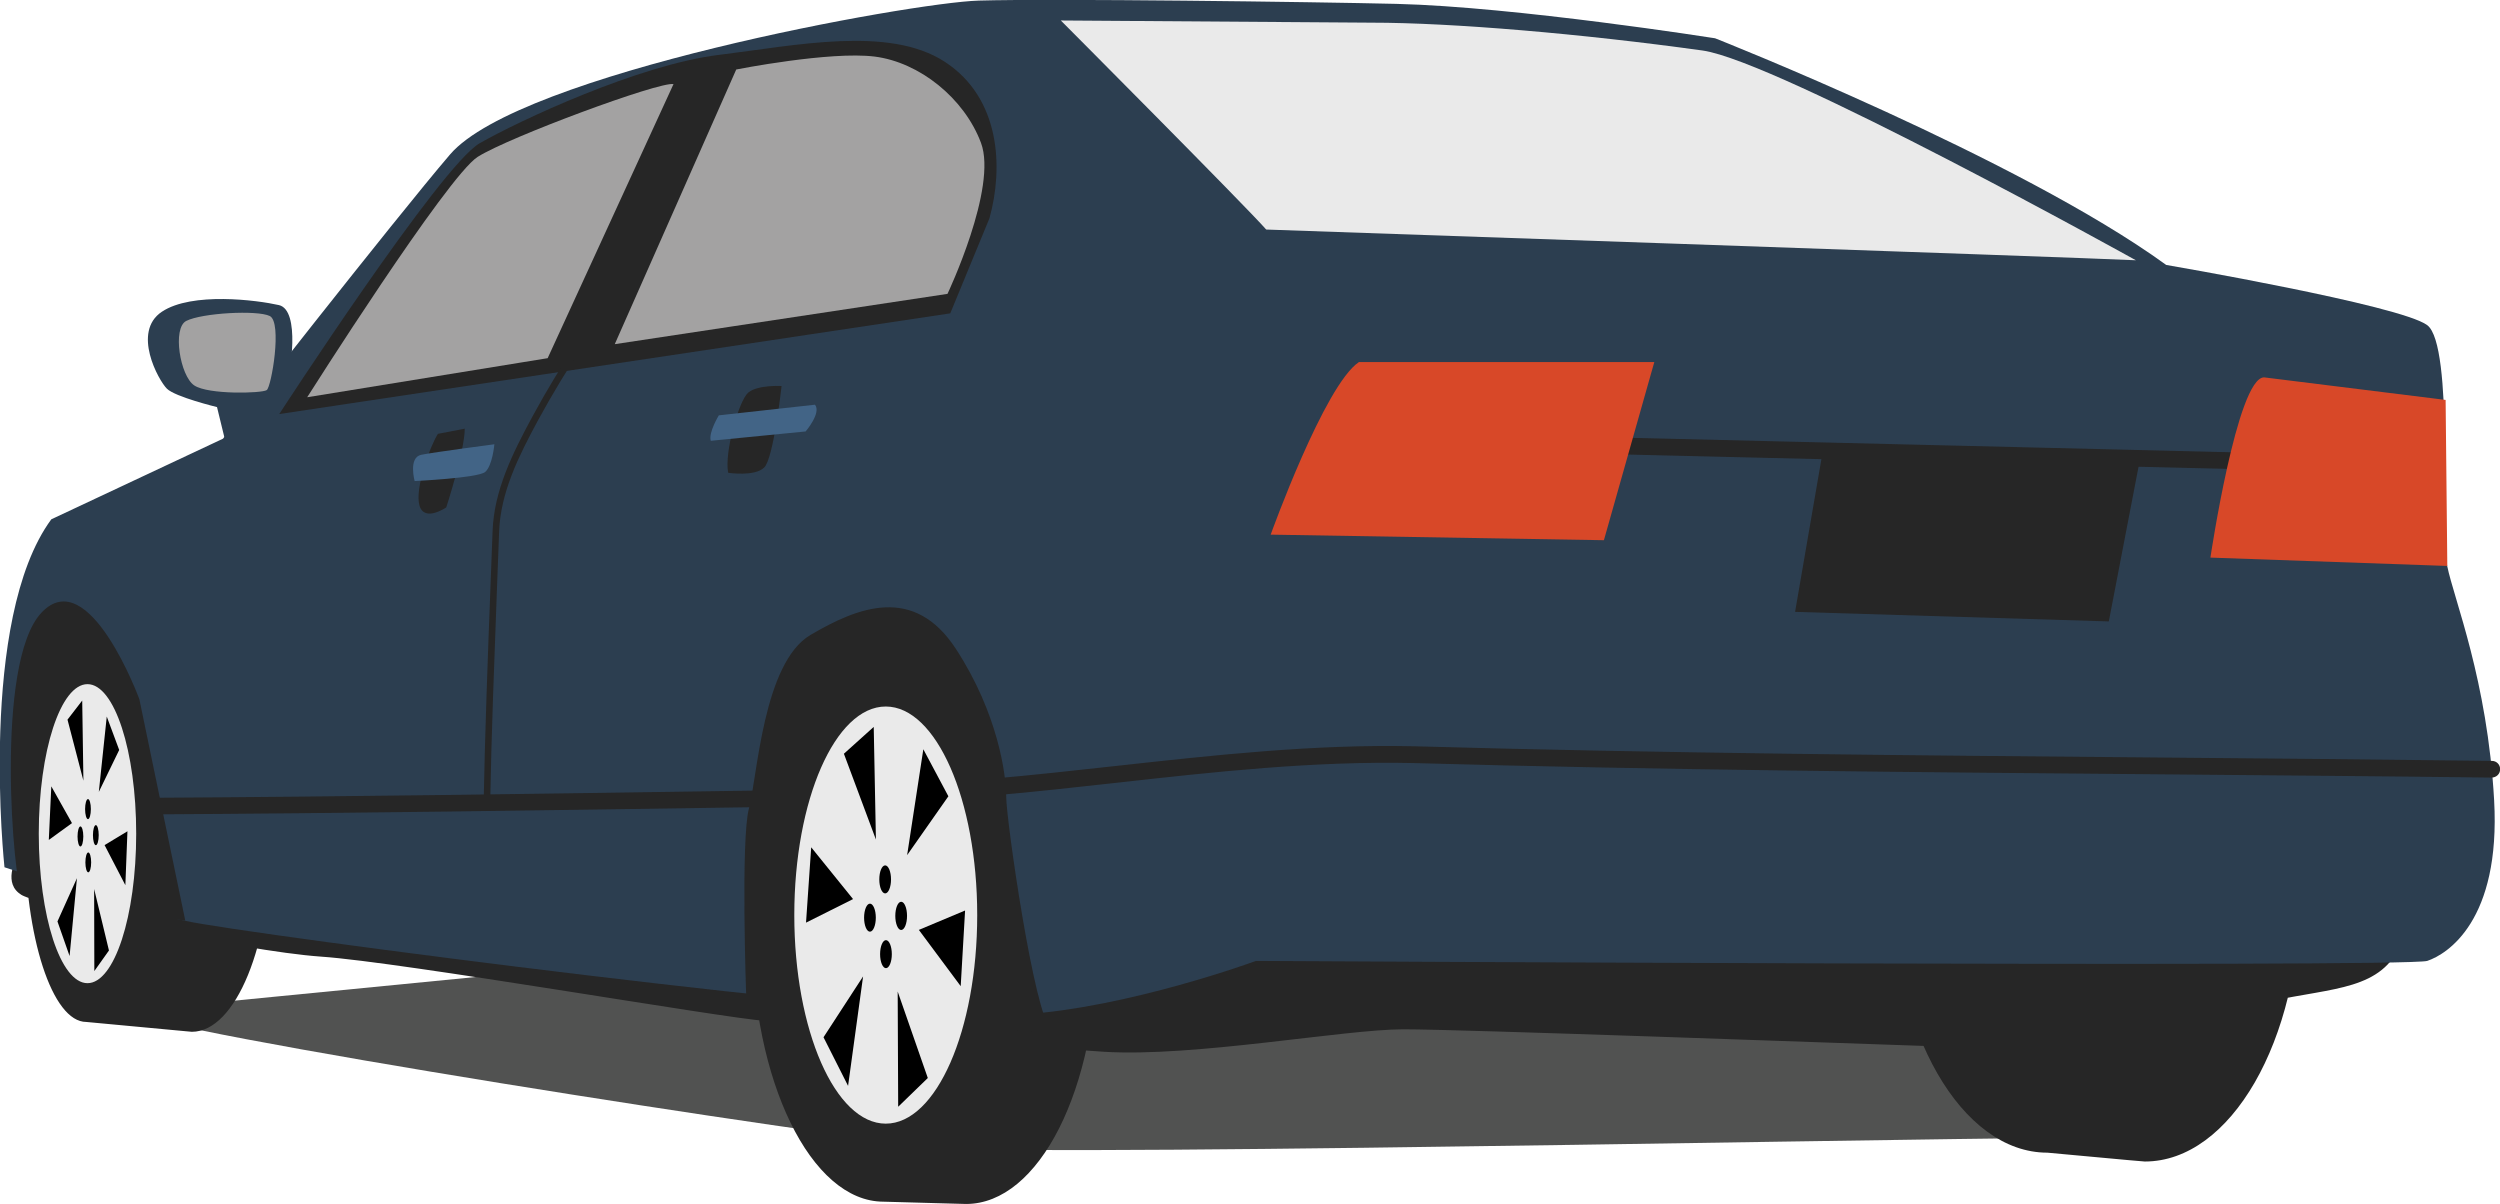<svg height="12.109" width="25.148" xmlns="http://www.w3.org/2000/svg"><g transform="translate(-287.426 -173.945)"><path d="M288.721 184.115c.148.197 7.075 1.277 8.205 1.375 1.13.099 11.779-.144 11.925-.095.148.049-1.068-1.428-1.068-1.428l-14.542-.295-4.52.443z" fill="#515251"/><path d="M289.357 180.425c-.237 0-.45.252-.596.653-.113-.4-.28-.653-.467-.653-.341 0-.619.85-.619 1.9 0 1.049.277 1.9.619 1.9l1.007.094.055.005c.441 0 .798-.873.798-1.95.001-1.077-.356-1.949-.797-1.949zm19.644-.226c-.143 0-.281.034-.412.096-.176-.12-.367-.186-.568-.186-.863 0-1.564 1.215-1.564 2.716 0 1.499.701 2.715 1.564 2.715l.816.075.164.014c.863 0 1.564-1.215 1.564-2.714 0-1.5-.701-2.716-1.564-2.716zm-11.857.494c-.121 0-.237.034-.349.096-.149-.119-.312-.186-.481-.186-.731 0-1.324 1.215-1.324 2.715 0 1.5.593 2.715 1.324 2.715l.83.023c.731 0 1.324-1.148 1.324-2.648 0-1.499-.593-2.715-1.324-2.715zm-9.554 1.89s-.141.253.056.366c.197.112 2.195.562 3.01.619.815.056 4.051.619 4.472.647.422.027 2.503.253 3.404.31.9.056 2.419-.226 3.01-.226.59 0 4.444.141 5.288.169s2.784-.31 3.432-.451c.647-.14 1.124-.112 1.322-.59l-23.994-.844z" fill="#262626"/><path d="M289.669 178.358s1.724-2.205 2.284-2.859c.697-.815 4.631-1.527 5.318-1.548.736-.022 3.37.013 4.203.033 1.194.029 3.204.346 3.204.346s3.057 1.205 4.538 2.28c0 0 2.356.404 2.626.606.27.202.135 2.087.201 2.423.068.336.404 1.145.472 2.356.067 1.212-.472 1.549-.673 1.616-.202.067-11.782 0-11.782 0s-1.279.471-2.356.539c-1.077.067-7.809-.808-8.415-.942-.606-.135-1.818-.539-1.818-.539s-.269-2.492.471-3.5l1.727-.811z" fill="#2C3E50"/><path d="M291.831 178.309c-.084.134-.235.555-.185.723.05.168.269.017.269.017s.186-.572.186-.792l-.27.052z" fill="#262626"/><path d="M291.597 178.784s-.065-.237.066-.264c.132-.027.736-.106.736-.106s-.019.217-.093.279c-.075.061-.709.091-.709.091z" fill="#426486"/><path d="M294.952 177.895c-.094.08-.242.604-.201.806 0 0 .269.041.363-.054.094-.093.174-.819.174-.819s-.242-.014-.336.067z" fill="#262626"/><path d="M294.657 178.123s-.107.175-.081.256l.954-.094s.161-.188.094-.269l-.967.107z" fill="#426486"/><path d="M298.097 174.151s1.869 1.877 2.066 2.103c0 0 8.185.281 8.748.309 0 0-3.605-2.004-4.359-2.11-1.211-.168-2.516-.28-3.331-.28l-3.124-.022z" fill="#EAEAEA"/><path d="M294.665 174.496c.762-.093 1.702-.295 2.264.07.563.366.591 1.069.45 1.575l-.394.956-6.75 1.013s1.623-2.499 2.016-2.724c.393-.225 1.601-.792 2.414-.89z" fill="#262626"/><path d="M290.516 177.941s1.407-2.222 1.715-2.418c.31-.197 1.829-.76 1.97-.732l-1.266 2.757-2.419.393zm4.316-3.297l-1.222 2.763 3.347-.506s.506-1.068.337-1.519-.62-.811-1.07-.868c-.45-.056-1.392.13-1.392.13z" fill="#A3A2A2"/><path d="M294.932 183.96s-.056-1.575.028-1.884c.084-.31.141-1.463.619-1.744s1.041-.506 1.463.141c.422.647.506 1.265.506 1.491 0 .225.282 2.194.451 2.334.167.141-3.067-.338-3.067-.338zm-5.642-.753l-.462-2.228s-.506-1.378-.984-.872c-.478.506-.281 2.729-.197 2.841l1.643.259z" fill="#262626"/><ellipse ry="2.098" rx=".92" cy="183.15" cx="296.336" fill="#EAEAEA"/><ellipse ry="1.504" rx=".49" cy="182.331" cx="288.306" fill="#EAEAEA"/><path d="M309.984 178.665h-.002l-6.202-.148c-.047-.001-.083-.04-.082-.086.001-.047.04-.085.086-.083l6.202.149c.047 0 .083.039.083.086-.002.045-.039.082-.085.082z" fill="#262626"/><path d="M300.208 179.323s.541-1.505.888-1.736h2.971l-.507 1.792-3.352-.056zm11.819-1.355l.017 1.67-2.383-.084s.27-1.813.54-1.813l1.826.227z" fill="#D84828"/><path d="M297.399 181.947l-.084-.077c-.004-.046.03-.087.077-.091.417-.036.84-.083 1.25-.128.987-.109 2.007-.222 3.011-.199 2.488.07 5.031.092 7.491.113 1.099.009 2.235.02 3.349.034.047 0 .084.039.082.085 0 .046-.037.082-.085.083-1.112-.014-2.249-.023-3.347-.033-2.461-.021-5.005-.043-7.494-.113-.993-.023-2.007.088-2.989.198-.411.045-.835.093-1.255.129l-.006-.001zm-8.435.19c-.046 0-.084-.037-.084-.083l.084-.084c1.955-.011 3.955-.041 5.889-.07l.487-.007c.048 0 .085.036.086.083.001.045-.037.084-.083.084l-.487.007c-1.935.029-3.937.059-5.892.07zm3.361-.087l-.034-.034c.013-.685.041-1.443.069-2.177l.021-.552c.015-.408.199-.779.403-1.156.144-.265.298-.52.459-.757l.047-.008.009.046c-.16.236-.312.489-.456.752-.2.369-.381.733-.396 1.125l-.021.553c-.027.733-.057 1.491-.069 2.176l-.032.032zm13.441-3.592l-.283 1.642 3.156.096.316-1.644z" fill="#262626"/><ellipse ry=".141" rx=".059" cy="182.791" cx="296.33"/><ellipse ry=".141" rx=".059" cy="183.543" cx="296.338"/><ellipse ry=".141" rx=".059" cy="183.176" cx="296.177"/><ellipse ry=".142" rx=".059" cy="183.158" cx="296.491"/><path d="M295.915 181.527l.322.863-.022-1.133zm.546 3.551l-.005-1.159.303.87zm-.927-1.852l.473-.237-.421-.521zm1.556.639l-.421-.566.465-.195zm-1.133 1.003l.151-1.101-.398.612zm1.009-2.913l-.415.592.163-1.065z"/><ellipse ry=".101" rx=".029" cy="182.084" cx="288.311"/><ellipse ry=".1" rx=".029" cy="182.62" cx="288.314"/><ellipse ry=".101" rx=".029" cy="182.359" cx="288.235"/><ellipse ry=".101" rx=".029" cy="182.346" cx="288.39"/><path d="M288.105 181.184l.16.614-.012-.806zm.27 2.529l-.002-.825.149.618zm-.458-1.319l.233-.169-.208-.37zm.77.455l-.209-.403.23-.139zm-.561.713l.074-.783-.196.435zm.499-2.073l-.205.422.08-.758z"/><path d="M290.282 178.494l-.269-.521s.236 0 .286-.134c.051-.135.151-.774-.067-.825-.219-.05-.875-.135-1.178.067-.303.202-.034.69.051.774.084.083.504.185.504.185l.168.69.505-.236z" fill="#2C3E50"/><path d="M289.3 177.173c-.142.071-.063.554.08.649.142.095.681.08.729.047.047-.031.158-.681.031-.745-.127-.062-.682-.031-.84.049z" fill="#A3A2A2"/></g></svg>